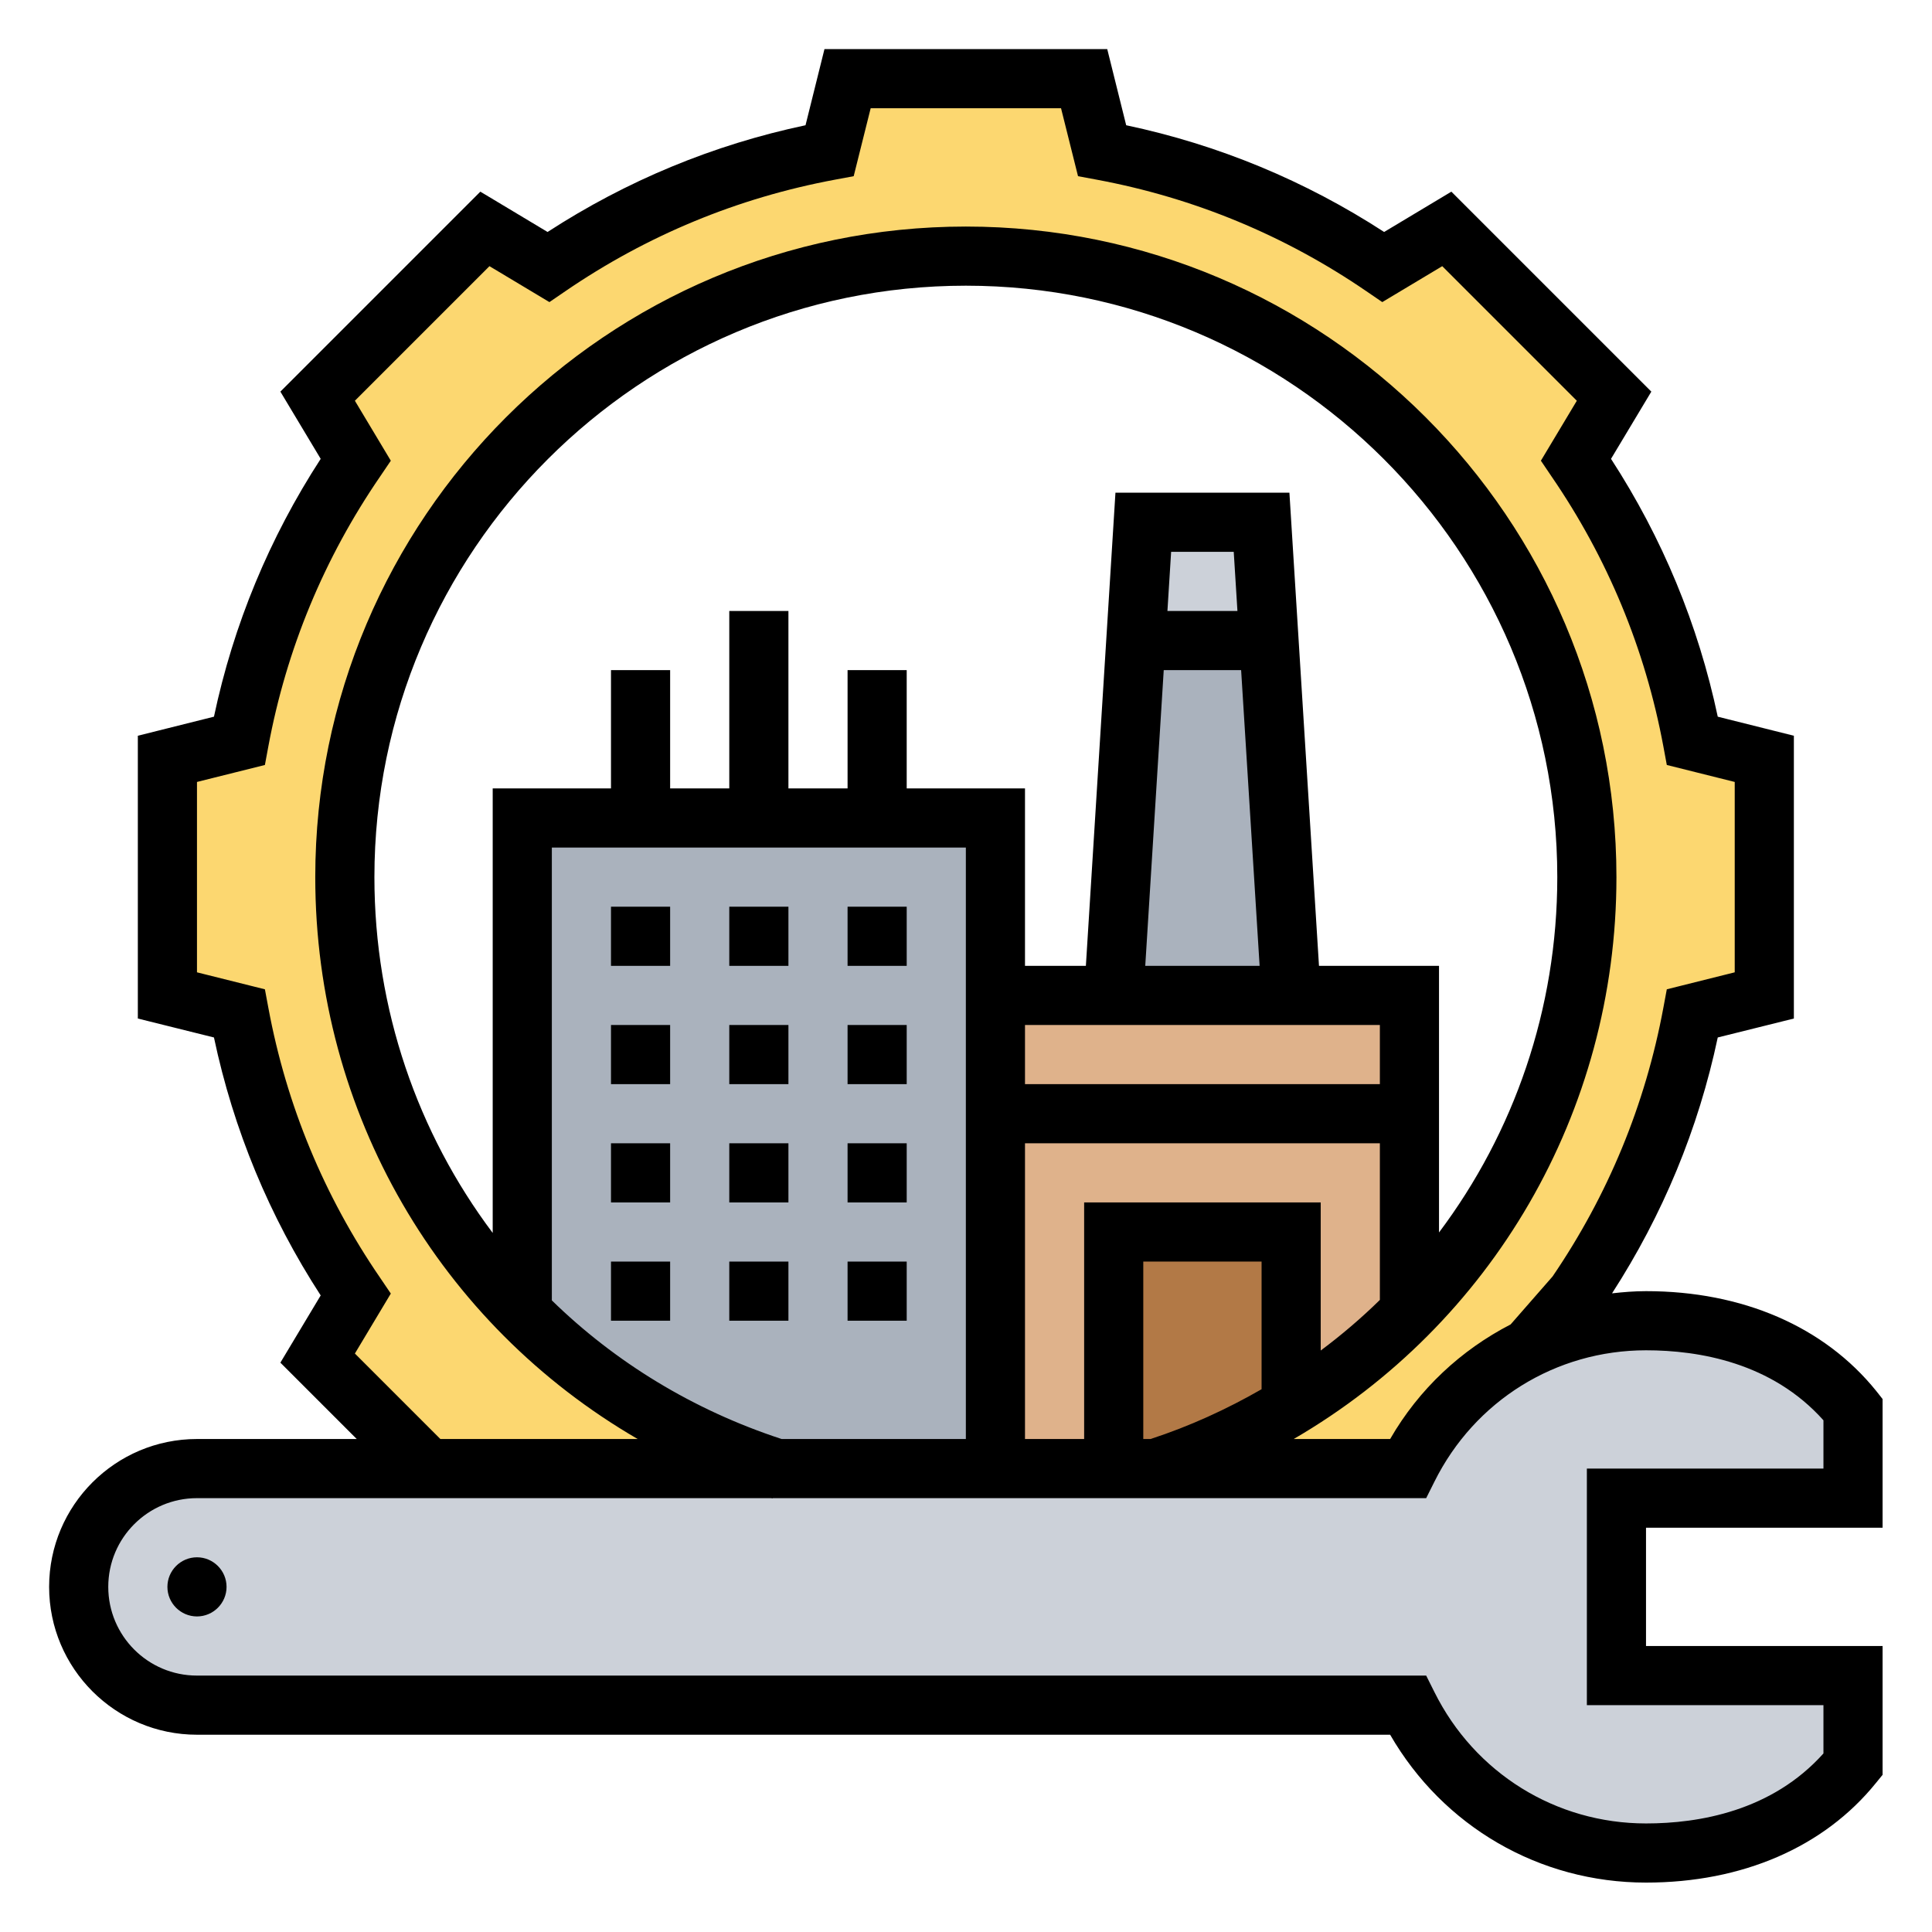 <?xml version="1.0" encoding="UTF-8"?>
<svg xmlns="http://www.w3.org/2000/svg" xmlns:xlink="http://www.w3.org/1999/xlink" width="810pt" height="810pt" viewBox="0 0 810 810" version="1.2">
<defs>
<clipPath id="clip1">
  <path d="M 20.594 20.594 L 789.285 20.594 L 789.285 789.285 L 20.594 789.285 Z M 20.594 20.594 "/>
</clipPath>
</defs>
<g id="surface1">
<rect x="0" y="0" width="810" height="810" style="fill:rgb(100%,100%,100%);fill-opacity:1;stroke:none;"/>
<rect x="0" y="0" width="810" height="810" style="fill:rgb(100%,100%,100%);fill-opacity:1;stroke:none;"/>
<rect x="0" y="0" width="810" height="810" style="fill:rgb(100%,100%,100%);fill-opacity:1;stroke:none;"/>
<path style=" stroke:none;fill-rule:nonzero;fill:rgb(98.819%,84.309%,43.919%);fill-opacity:1;" d="M 739.691 318.152 L 739.691 417.336 L 709.566 424.891 C 701.48 467.945 684.625 507.949 660.703 542.82 L 641.379 565.004 C 619.195 575.801 601.227 593.625 590.281 615.711 L 484.512 615.711 C 504.609 609.27 523.738 600.453 541.32 589.555 C 559.531 578.367 576.285 565.004 590.914 549.746 C 637.02 502.914 665.301 438.648 665.301 367.746 C 665.301 223.906 548.73 107.383 404.938 107.383 C 261.148 107.383 144.574 223.906 144.574 367.746 C 144.574 438.648 172.957 503.012 218.82 549.891 C 248.07 579.727 284.539 602.68 325.223 615.711 L 179.543 615.711 L 133.195 569.359 L 149.176 542.82 C 125.25 507.949 108.398 467.945 100.309 424.891 L 70.188 417.336 L 70.188 318.152 L 100.309 310.598 C 108.398 267.543 125.25 227.539 149.176 192.668 L 133.195 166.129 L 203.32 96 L 229.863 111.98 C 264.73 88.059 304.734 71.203 347.789 63.117 L 355.348 32.992 L 454.531 32.992 L 462.086 63.117 C 505.141 71.203 545.145 88.059 580.016 111.98 L 606.555 96 L 676.684 166.129 L 660.703 192.668 C 684.625 227.539 701.48 267.543 709.566 310.598 L 739.691 318.152 "/>
<path style=" stroke:none;fill-rule:nonzero;fill:rgb(66.669%,69.8%,74.12%);fill-opacity:1;" d="M 218.965 549.746 L 218.965 342.949 L 417.336 342.949 L 417.336 615.711 L 325.223 615.711 C 284.539 602.68 248.07 579.727 218.82 549.891 L 218.965 549.746 "/>
<path style=" stroke:none;fill-rule:nonzero;fill:rgb(79.999%,81.96%,85.1%);fill-opacity:1;" d="M 528.922 218.965 L 532.02 268.559 L 476.23 268.559 L 479.328 218.965 L 528.922 218.965 "/>
<path style=" stroke:none;fill-rule:nonzero;fill:rgb(66.669%,69.8%,74.12%);fill-opacity:1;" d="M 532.02 268.559 L 541.32 417.336 L 466.93 417.336 L 476.23 268.559 L 532.02 268.559 "/>
<path style=" stroke:none;fill-rule:nonzero;fill:rgb(87.45%,69.8%,54.509%);fill-opacity:1;" d="M 541.32 417.336 L 417.336 417.336 L 417.336 615.711 L 466.93 615.711 L 466.93 516.523 L 541.32 516.523 L 541.32 589.555 C 559.531 578.367 576.285 565.004 590.914 549.746 L 590.914 417.336 L 541.32 417.336 "/>
<path style=" stroke:none;fill-rule:nonzero;fill:rgb(69.8%,47.449%,27.449%);fill-opacity:1;" d="M 541.32 516.523 L 541.32 589.555 C 523.738 600.453 504.609 609.27 484.512 615.711 L 466.93 615.711 L 466.93 516.523 L 541.32 516.523 "/>
<path style=" stroke:none;fill-rule:nonzero;fill:rgb(79.999%,81.96%,85.1%);fill-opacity:1;" d="M 325.223 615.711 L 590.281 615.711 C 601.227 593.625 619.195 575.801 641.379 565.004 C 656.148 557.836 672.613 553.719 690.098 553.719 C 725.211 553.719 756.398 565.488 776.887 590.914 L 776.887 628.105 L 677.699 628.105 L 677.699 702.496 L 776.887 702.496 L 776.887 739.691 C 756.398 764.973 725.211 776.887 690.098 776.887 C 646.316 776.887 608.492 751.605 590.281 714.895 L 82.586 714.895 C 68.926 714.895 56.527 709.324 47.473 700.414 C 38.562 691.359 32.992 678.961 32.992 665.301 C 32.992 637.891 55.172 615.711 82.586 615.711 L 325.223 615.711 "/>
<path style=" stroke:none;fill-rule:nonzero;fill:rgb(0%,0%,0%);fill-opacity:1;" d="M 82.586 652.902 C 75.754 652.902 70.188 658.473 70.188 665.301 C 70.188 672.129 75.754 677.699 82.586 677.699 C 89.414 677.699 94.984 672.129 94.984 665.301 C 94.984 658.473 89.414 652.902 82.586 652.902 "/>
<path style=" stroke:none;fill-rule:nonzero;fill:rgb(0%,0%,0%);fill-opacity:1;" d="M 305.754 404.938 L 330.551 404.938 L 330.551 380.141 L 305.754 380.141 L 305.754 404.938 "/>
<path style=" stroke:none;fill-rule:nonzero;fill:rgb(0%,0%,0%);fill-opacity:1;" d="M 256.16 404.938 L 280.957 404.938 L 280.957 380.141 L 256.16 380.141 L 256.16 404.938 "/>
<path style=" stroke:none;fill-rule:nonzero;fill:rgb(0%,0%,0%);fill-opacity:1;" d="M 355.348 380.141 L 355.348 404.938 L 380.141 404.938 L 380.141 380.141 L 355.348 380.141 "/>
<path style=" stroke:none;fill-rule:nonzero;fill:rgb(0%,0%,0%);fill-opacity:1;" d="M 305.754 454.531 L 330.551 454.531 L 330.551 429.734 L 305.754 429.734 L 305.754 454.531 "/>
<path style=" stroke:none;fill-rule:nonzero;fill:rgb(0%,0%,0%);fill-opacity:1;" d="M 256.16 454.531 L 280.957 454.531 L 280.957 429.734 L 256.16 429.734 L 256.16 454.531 "/>
<path style=" stroke:none;fill-rule:nonzero;fill:rgb(0%,0%,0%);fill-opacity:1;" d="M 355.348 454.531 L 380.141 454.531 L 380.141 429.734 L 355.348 429.734 L 355.348 454.531 "/>
<path style=" stroke:none;fill-rule:nonzero;fill:rgb(0%,0%,0%);fill-opacity:1;" d="M 355.348 504.125 L 380.141 504.125 L 380.141 479.328 L 355.348 479.328 L 355.348 504.125 "/>
<path style=" stroke:none;fill-rule:nonzero;fill:rgb(0%,0%,0%);fill-opacity:1;" d="M 256.16 504.125 L 280.957 504.125 L 280.957 479.328 L 256.16 479.328 L 256.16 504.125 "/>
<path style=" stroke:none;fill-rule:nonzero;fill:rgb(0%,0%,0%);fill-opacity:1;" d="M 305.754 504.125 L 330.551 504.125 L 330.551 479.328 L 305.754 479.328 L 305.754 504.125 "/>
<path style=" stroke:none;fill-rule:nonzero;fill:rgb(0%,0%,0%);fill-opacity:1;" d="M 256.16 553.719 L 280.957 553.719 L 280.957 528.922 L 256.16 528.922 L 256.16 553.719 "/>
<path style=" stroke:none;fill-rule:nonzero;fill:rgb(0%,0%,0%);fill-opacity:1;" d="M 355.348 553.719 L 380.141 553.719 L 380.141 528.922 L 355.348 528.922 L 355.348 553.719 "/>
<path style=" stroke:none;fill-rule:nonzero;fill:rgb(0%,0%,0%);fill-opacity:1;" d="M 305.754 553.719 L 330.551 553.719 L 330.551 528.922 L 305.754 528.922 L 305.754 553.719 "/>
<g clip-path="url(#clip1)" clip-rule="nonzero">
<path style=" stroke:none;fill-rule:nonzero;fill:rgb(0%,0%,0%);fill-opacity:1;" d="M 764.488 714.895 L 764.488 735.141 C 742.84 759.305 712.328 764.488 690.098 764.488 C 652.273 764.488 618.277 743.371 601.375 709.375 L 597.934 702.496 L 82.586 702.496 C 62.051 702.496 45.391 685.836 45.391 665.301 C 45.391 644.766 62.051 628.105 82.586 628.105 L 323.43 628.105 C 323.574 628.156 323.719 628.203 323.816 628.254 L 323.867 628.105 L 597.934 628.105 L 601.375 621.23 C 618.277 587.23 652.273 566.117 690.098 566.117 C 712.375 566.117 742.887 571.297 764.488 595.465 L 764.488 615.711 L 665.301 615.711 L 665.301 714.895 Z M 479.328 528.922 L 528.922 528.922 L 528.922 582.438 C 514.344 590.816 498.848 597.934 482.379 603.312 L 479.328 603.312 Z M 429.734 479.328 L 578.516 479.328 L 578.516 545 C 570.766 552.605 562.484 559.676 553.719 566.215 L 553.719 504.125 L 454.531 504.125 L 454.531 603.312 L 429.734 603.312 Z M 552.992 404.938 L 540.594 206.566 L 467.656 206.566 L 455.258 404.938 L 429.734 404.938 L 429.734 330.551 L 380.141 330.551 L 380.141 280.957 L 355.348 280.957 L 355.348 330.551 L 330.551 330.551 L 330.551 256.16 L 305.754 256.16 L 305.754 330.551 L 280.957 330.551 L 280.957 280.957 L 256.16 280.957 L 256.16 330.551 L 206.566 330.551 L 206.566 516.91 C 175.137 475.066 156.973 423.246 156.973 367.746 C 156.973 231.023 268.219 119.777 404.938 119.777 C 541.66 119.777 652.902 231.023 652.902 367.746 C 652.902 423.102 634.742 474.871 603.312 516.719 L 603.312 404.938 Z M 489.449 256.16 L 491 231.363 L 517.25 231.363 L 518.801 256.16 Z M 487.902 280.957 L 520.348 280.957 L 528.098 404.938 L 480.152 404.938 Z M 429.734 429.734 L 578.516 429.734 L 578.516 454.531 L 429.734 454.531 Z M 327.691 603.312 C 290.594 591.156 257.902 571.105 231.363 545.195 L 231.363 355.348 L 404.938 355.348 L 404.938 603.312 Z M 148.789 567.473 L 163.852 542.336 L 159.395 535.75 C 135.906 501.508 120.117 463.441 112.516 422.566 L 111.062 414.77 L 82.586 407.652 L 82.586 327.836 L 111.062 320.719 L 112.516 312.871 C 120.117 272.047 135.906 233.98 159.395 199.738 L 163.852 193.152 L 148.789 168.016 L 205.211 111.594 L 230.348 126.656 L 236.934 122.152 C 271.172 98.711 309.238 82.922 350.117 75.32 L 357.914 73.867 L 365.031 45.391 L 444.848 45.391 L 451.965 73.867 L 459.762 75.32 C 500.637 82.922 538.703 98.711 572.945 122.152 L 579.531 126.656 L 604.668 111.594 L 661.09 168.016 L 646.027 193.152 L 650.48 199.738 C 673.973 233.98 689.758 272.047 697.363 312.871 L 698.816 320.719 L 727.293 327.836 L 727.293 407.652 L 698.816 414.77 L 697.363 422.566 C 689.809 463.199 674.164 501.074 650.918 535.168 L 633.336 555.27 C 612.609 565.973 594.934 582.293 582.824 603.312 L 542.387 603.312 C 625.105 555.27 677.699 466.641 677.699 367.746 C 677.699 217.32 555.363 94.984 404.938 94.984 C 254.512 94.984 132.176 217.32 132.176 367.746 C 132.176 466.832 184.629 555.316 267.348 603.312 L 184.629 603.312 Z M 789.285 640.504 L 789.285 586.555 L 786.574 583.117 C 764.828 556.188 730.586 541.32 690.098 541.32 C 685.254 541.32 680.559 541.707 675.859 542.238 C 697.121 509.309 712.039 473.371 720.176 434.965 L 752.09 427.023 L 752.09 308.465 L 720.176 300.473 C 711.988 261.828 696.926 225.504 675.426 192.375 L 692.328 164.191 L 608.492 80.355 L 580.305 97.258 C 547.18 75.754 510.855 60.695 472.16 52.508 L 464.219 20.594 L 345.66 20.594 L 337.719 52.508 C 299.02 60.695 262.699 75.754 229.57 97.258 L 201.387 80.355 L 117.551 164.191 L 134.453 192.375 C 112.949 225.504 97.887 261.828 89.703 300.473 L 57.789 308.465 L 57.789 427.023 L 89.703 434.965 C 97.887 473.66 112.949 509.984 134.453 543.113 L 117.551 571.297 L 149.562 603.312 L 82.586 603.312 C 48.391 603.312 20.594 631.109 20.594 665.301 C 20.594 699.496 48.391 727.293 82.586 727.293 L 582.824 727.293 C 605.008 765.746 645.398 789.285 690.098 789.285 C 730.488 789.285 764.777 774.418 786.523 747.488 L 789.285 744.098 L 789.285 690.098 L 690.098 690.098 L 690.098 640.504 L 789.285 640.504 "/>
</g>
</g>
</svg>
